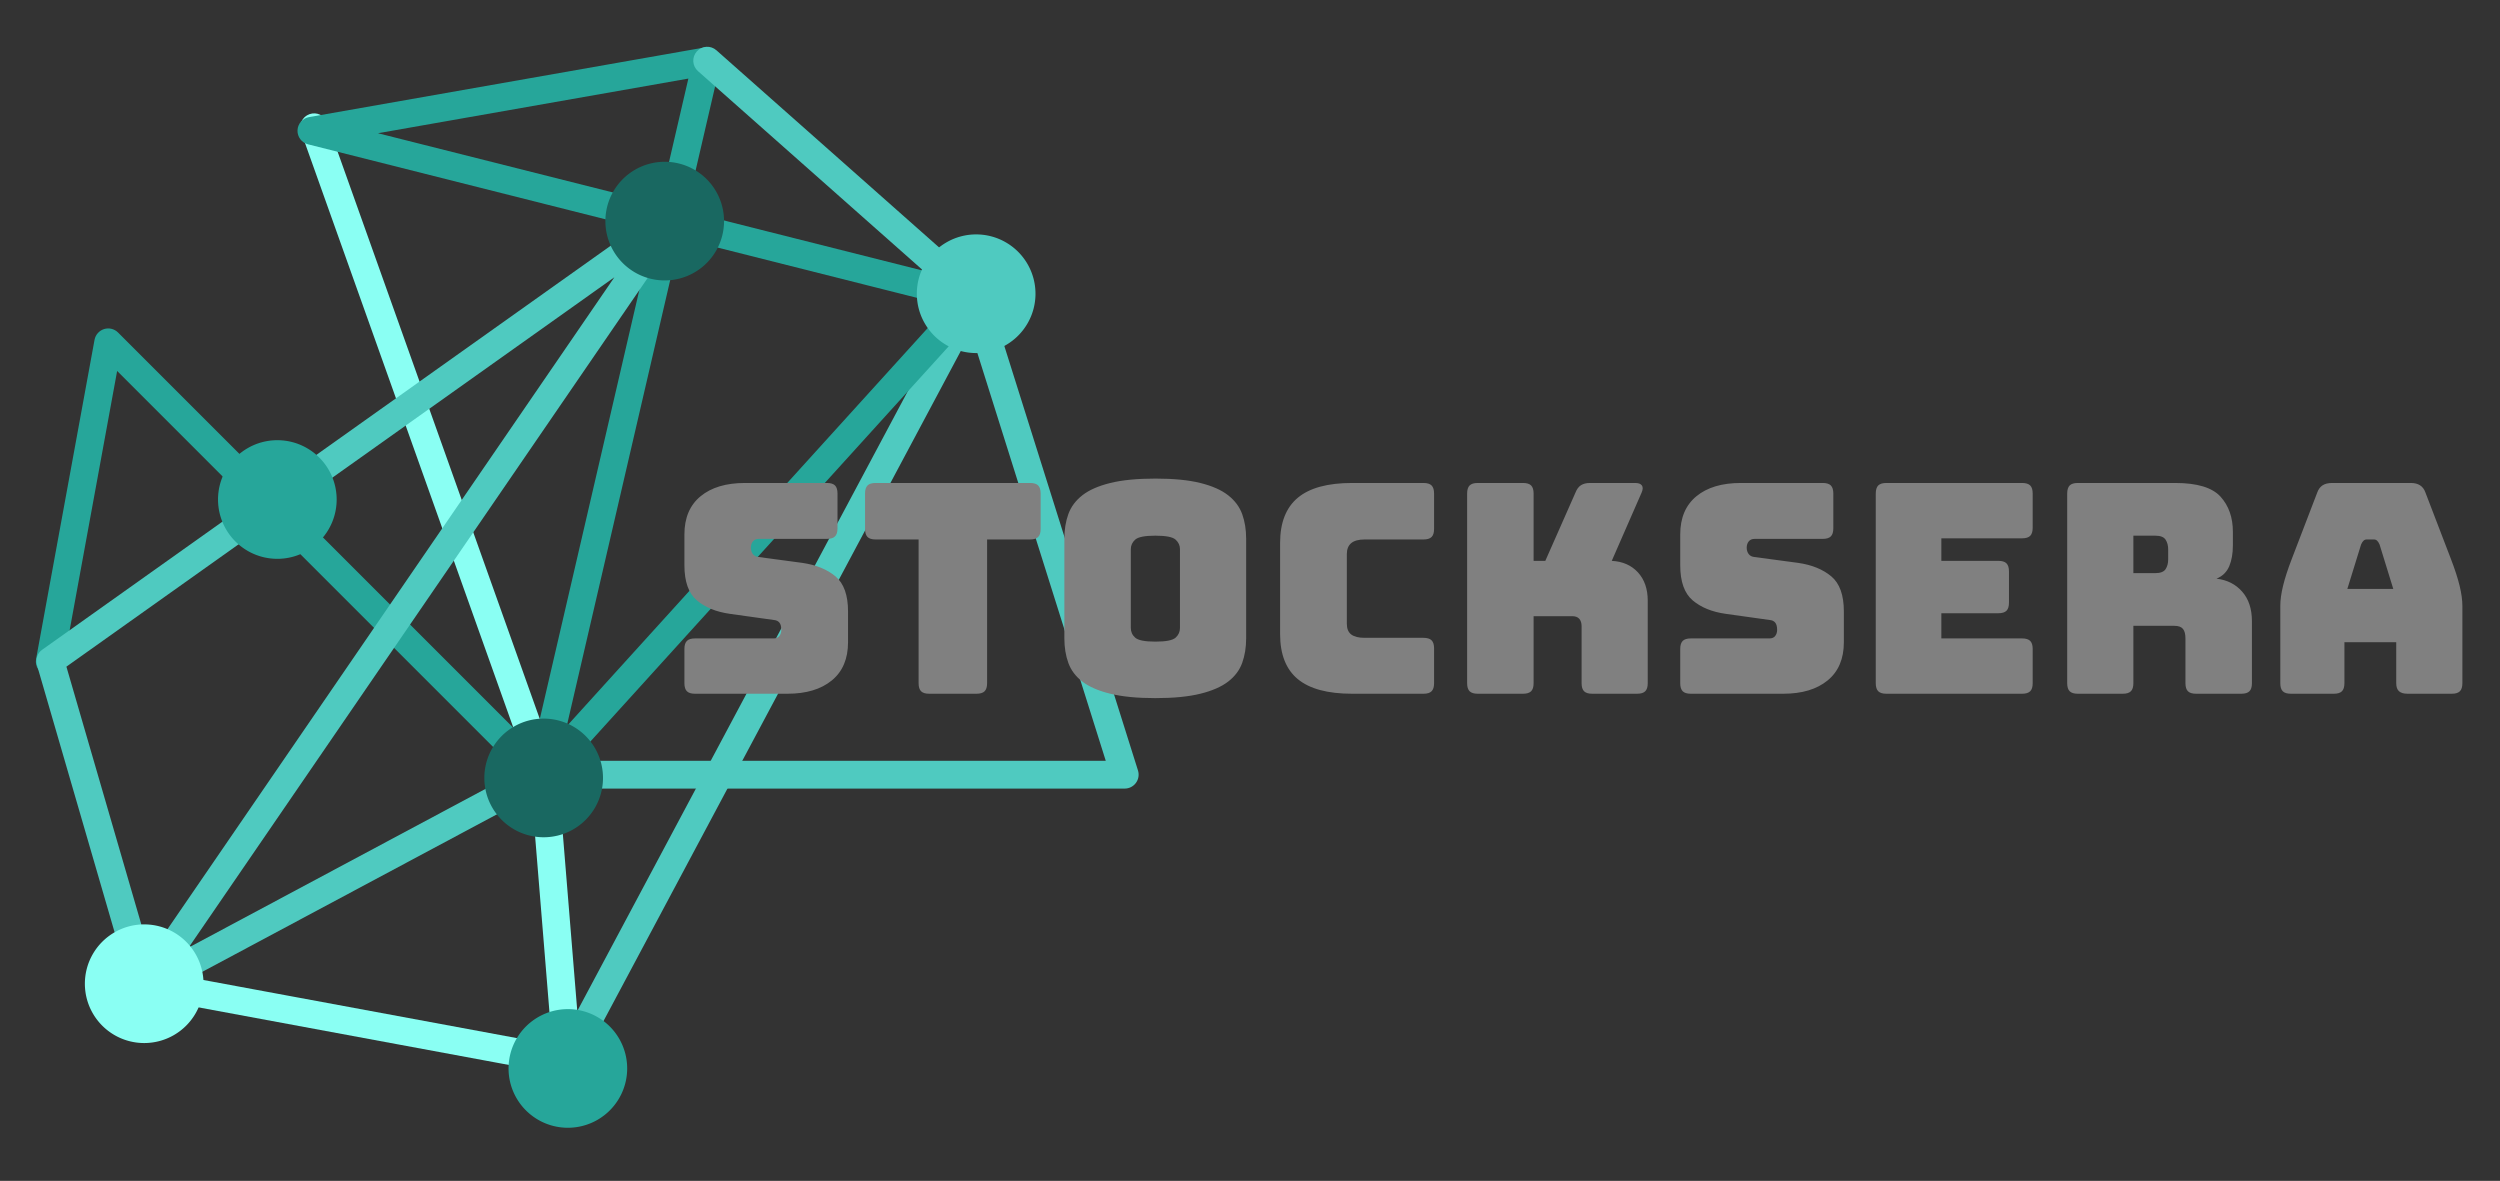 <svg xmlns="http://www.w3.org/2000/svg" width="470" height="222" overflow="hidden">
    <rect width="100%" height="100%" fill="#333333" stroke="none"/>
    <g transform="matrix(0.953, 0, 0, 0.953, -25.128, -125.28)">
        <path d="M47.69,90.25c-0.069,0-0.14-0.006-0.21-0.02l-34.722-6.439c-0.624-0.115-1.036-0.715-0.921-1.34   c0.116-0.623,0.717-1.037,1.34-0.92l33.245,6.164l-1.82-22.307l-18.92-53.09c-0.214-0.598,0.099-1.256,0.697-1.469   c0.598-0.213,1.255,0.099,1.469,0.697L46.819,64.76c0.033,0.094,0.055,0.191,0.062,0.293l1.955,23.953   c0.028,0.357-0.11,0.707-0.376,0.947C48.248,90.145,47.973,90.25,47.69,90.25z" fill="#8afff3" transform="matrix(2.388, 0, 0, 2.388, 24.425, 128.121)"/>
        <path d="M47.689,90.25c-0.183,0-0.367-0.043-0.54-0.135c-0.561-0.301-0.772-0.996-0.474-1.557l33.803-63.391   c0.299-0.56,0.995-0.772,1.556-0.474c0.56,0.299,0.771,0.996,0.474,1.556L48.705,89.641C48.498,90.029,48.101,90.25,47.689,90.25z" fill="#4fcac0" transform="matrix(2.388, 0, 0, 2.388, 23.893, 128.608)"/>
        <path d="M45.737,66.295c-0.077,0-0.155-0.008-0.233-0.023l0,0c-0.001,0-0.002,0-0.002,0c-0.017-0.004-0.032-0.008-0.047-0.012l0,0   c-0.003,0-0.004,0-0.006-0.002l0,0c-0.213-0.055-0.396-0.164-0.539-0.312L10.716,31.75L6.281,55.965   c-0.114,0.625-0.714,1.037-1.338,0.924c-0.625-0.115-1.038-0.715-0.924-1.338l4.829-26.37c0.076-0.42,0.381-0.763,0.788-0.891   c0.408-0.127,0.854-0.018,1.155,0.285l34.292,34.292l9.896-42.656l-28.495-7.184c-0.526-0.132-0.888-0.614-0.868-1.156   s0.416-0.997,0.949-1.091l32.653-5.749c0.38-0.067,0.769,0.062,1.033,0.341c0.266,0.28,0.373,0.675,0.286,1.051l-2.81,12.109   l24.046,6.062c0.391,0.099,0.702,0.396,0.819,0.782c0.116,0.386,0.022,0.806-0.249,1.105L46.603,65.9   c-0.065,0.076-0.141,0.143-0.224,0.197c0,0.002-0.001,0.002-0.001,0.002c-0.001,0-0.001,0-0.002,0l-0.001,0.002   c-0.001,0-0.001,0-0.001,0c-0.017,0.012-0.032,0.021-0.049,0.031c-0.001,0-0.001,0-0.001,0c-0.001,0-0.001,0-0.002,0.002h-0.001   c-0.001,0-0.001,0-0.001,0C46.146,66.238,45.945,66.295,45.737,66.295z M57.209,20.773l-9.354,40.323l31.499-34.74L57.209,20.773z    M32.262,12.112l23.237,5.858l2.406-10.373L32.262,12.112z" fill="#26a69a" transform="matrix(2.388, 0, 0, 2.388, 23.886, 128.818)"/>
        <path d="M12.968,83.811c-0.145,0-0.287-0.027-0.419-0.078c-0.101-0.041-0.197-0.094-0.285-0.162   c-0.15-0.117-0.273-0.273-0.353-0.457c-0.02-0.047-0.037-0.096-0.05-0.143L4.046,56.078c-0.136-0.471,0.039-0.975,0.438-1.258   l51.203-36.386c0.455-0.323,1.075-0.273,1.473,0.117s0.457,1.01,0.143,1.47L16.579,79.428l28.615-15.297   c0.166-0.088,0.353-0.135,0.542-0.135h46.606L80.492,26.358L58.655,7.024c-0.475-0.421-0.52-1.147-0.098-1.623   c0.42-0.475,1.147-0.52,1.622-0.099l22.075,19.545c0.156,0.139,0.272,0.317,0.335,0.516l12.417,39.437   c0.109,0.348,0.047,0.729-0.17,1.023c-0.217,0.297-0.561,0.471-0.927,0.471H46.024L13.532,83.664   c-0.051,0.027-0.104,0.053-0.159,0.074c-0.069,0.025-0.141,0.045-0.212,0.057C13.097,83.807,13.032,83.811,12.968,83.811z    M6.482,56.221l6.912,23.785l38.356-55.953L6.482,56.221z" fill="#4fcac0" transform="matrix(2.388, 0, 0, 2.388, 23.988, 128.715)"/>
        <path fill="#196861" transform="matrix(2.388, 0, 0, 2.388, 24.872, 128.088)" d="M55.538,19.677m-4.901,0a4.901,4.901 0 1, 0 9.802,0a4.901,4.901 0 1, 0 -9.802,0"/>
        <path fill="#26a69a" transform="matrix(2.388, 0, 0, 2.388, 25.028, 128.279)" d="M23.472,42.596m-4.9,0a4.9,4.9 0 1, 0 9.8,0a4.9,4.9 0 1, 0 -9.8,0"/>
        <path fill="#196861" transform="matrix(2.388, 0, 0, 2.388, 24.4, 129.357)" d="M45.736,65.145m-4.901,0a4.901,4.901 0 1, 0 9.802,0a4.901,4.901 0 1, 0 -9.802,0"/>
        <path fill="#8afff3" transform="matrix(2.388, 0, 0, 2.388, 23.847, 128.122)" d="M12.968,82.662m-4.901,0a4.901,4.901 0 1, 0 9.802,0a4.901,4.901 0 1, 0 -9.802,0"/>
        <path fill="#4fcac0" transform="matrix(2.388, 0, 0, 2.388, 24.331, 128.386)" d="M81.493,25.552m-4.901,0a4.901,4.901 0 1, 0 9.802,0a4.901,4.901 0 1, 0 -9.802,0"/>
        <path fill="#26a69a" transform="matrix(2.388, 0, 0, 2.388, 24.507, 129.462)" d="M47.69,89.1m-4.9,0a4.9,4.9 0 1, 0 9.8,0a4.9,4.9 0 1, 0 -9.8,0"/>
    </g>
    <path fill="grey" transform="matrix(0.615, 0, 0, 0.615, 125.865, 130.423)" d="M 36.06 0L 36.06 0L 7.78 0Q 6.08 0  5.32-0.76Q 4.56-1.52  4.56-3.22L 4.56-3.22L 4.56-13.69Q 4.56-15.39  5.32-16.15Q 6.08-16.91  7.78-16.91L 7.78-16.91L 31.86-16.91Q 33.02-16.91  33.6-17.67Q 34.18-18.43  34.18-19.51L 34.18-19.51Q 34.18-21.03  33.6-21.74Q 33.02-22.46  31.86-22.55L 31.86-22.55L 18.43-24.43Q 12.17-25.32  8.37-28.54Q 4.56-31.77  4.56-39.28L 4.56-39.28L 4.56-48.68Q 4.56-56.28  9.48-60.35Q 14.41-64.43  23.09-64.43L 23.09-64.43L 48.14-64.43Q 49.84-64.43  50.6-63.67Q 51.36-62.9  51.36-61.2L 51.36-61.2L 51.36-50.56Q 51.36-48.86  50.6-48.1Q 49.84-47.34  48.14-47.34L 48.14-47.34L 27.29-47.34Q 26.13-47.34  25.5-46.57Q 24.88-45.81  24.88-44.65L 24.88-44.65Q 24.88-43.49  25.5-42.68Q 26.13-41.88  27.29-41.79L 27.29-41.79L 40.62-40Q 46.89-39.1  50.74-35.88Q 54.58-32.66  54.58-25.14L 54.58-25.14L 54.58-15.75Q 54.58-8.14  49.62-4.07Q 44.65 0  36.06 0ZM 93.868 0L 93.868 0L 79.368 0Q 77.668 0  76.908-0.76Q 76.148-1.52  76.148-3.22L 76.148-3.22L 76.148-47.16L 62.998-47.16Q 61.298-47.16  60.538-47.92Q 59.778-48.68  59.778-50.38L 59.778-50.38L 59.778-61.2Q 59.778-62.9  60.538-63.67Q 61.298-64.43  62.998-64.43L 62.998-64.43L 110.238-64.43Q 111.938-64.43  112.698-63.67Q 113.458-62.9  113.458-61.2L 113.458-61.2L 113.458-50.38Q 113.458-48.68  112.698-47.92Q 111.938-47.16  110.238-47.16L 110.238-47.16L 97.088-47.16L 97.088-3.22Q 97.088-1.52  96.328-0.76Q 95.568 0  93.868 0ZM 176.279-47.42L 176.279-16.91Q 176.279-12.8  175.069-9.44Q 173.859-6.08  170.769-3.71Q 167.689-1.34  162.269 0Q 156.859 1.34  148.539 1.34L 148.539 1.34Q 140.219 1.34  134.759 0Q 129.299-1.34  126.209-3.71Q 123.129-6.08  121.919-9.44Q 120.709-12.8  120.709-16.91L 120.709-16.91L 120.709-47.42Q 120.709-51.54  121.919-54.9Q 123.129-58.25  126.209-60.67Q 129.299-63.08  134.759-64.43Q 140.219-65.77  148.539-65.77L 148.539-65.77Q 156.859-65.77  162.269-64.43Q 167.689-63.08  170.769-60.67Q 173.859-58.25  175.069-54.9Q 176.279-51.54  176.279-47.42L 176.279-47.42ZM 141.019-44.2L 141.019-20.13Q 141.019-18.34  142.359-17.14Q 143.709-15.93  148.539-15.93L 148.539-15.93Q 153.369-15.93  154.709-17.14Q 156.049-18.34  156.049-20.13L 156.049-20.13L 156.049-44.2Q 156.049-45.9  154.709-47.11Q 153.369-48.32  148.539-48.32L 148.539-48.32Q 143.709-48.32  142.359-47.11Q 141.019-45.9  141.019-44.2L 141.019-44.2ZM 230.506 0L 230.506 0L 208.666 0Q 197.486 0  192.066-4.47Q 186.656-8.95  186.656-18.25L 186.656-18.25L 186.656-46.08Q 186.656-55.39  192.066-59.91Q 197.486-64.43  208.666-64.43L 208.666-64.43L 230.506-64.43Q 232.206-64.43  232.966-63.67Q 233.726-62.9  233.726-61.2L 233.726-61.2L 233.726-50.38Q 233.726-48.68  232.966-47.92Q 232.206-47.16  230.506-47.16L 230.506-47.16L 212.516-47.16Q 209.746-47.16  208.396-46.04Q 207.056-44.92  207.056-42.68L 207.056-42.68L 207.056-21.39Q 207.056-19.15  208.396-18.12Q 209.746-17.09  212.516-17.09L 212.516-17.09L 230.506-17.09Q 232.206-17.09  232.966-16.33Q 233.726-15.57  233.726-13.87L 233.726-13.87L 233.726-3.22Q 233.726-1.52  232.966-0.76Q 232.206 0  230.506 0ZM 260.92 0L 260.92 0L 247.06 0Q 245.36 0  244.59-0.76Q 243.83-1.52  243.83-3.22L 243.83-3.22L 243.83-61.2Q 243.83-62.9  244.59-63.67Q 245.36-64.43  247.06-64.43L 247.06-64.43L 260.92-64.43Q 262.63-64.43  263.39-63.67Q 264.15-62.9  264.15-61.2L 264.15-61.2L 264.15-40.62L 267.73-40.62L 276.94-61.47Q 277.57-63.08  278.64-63.75Q 279.72-64.43  281.42-64.43L 281.42-64.43L 295.2-64.43Q 296.72-64.43  297.25-63.67Q 297.79-62.9  297.16-61.47L 297.16-61.47L 288.04-40.62Q 293.05-40.36  296.05-37.09Q 299.04-33.82  299.04-28.45L 299.04-28.45L 299.04-3.22Q 299.04-1.52  298.28-0.76Q 297.52 0  295.82 0L 295.82 0L 282.04 0Q 280.34 0  279.58-0.76Q 278.82-1.52  278.82-3.22L 278.82-3.22L 278.82-20.67Q 278.82-22.1  278.11-22.91Q 277.39-23.71  275.96-23.71L 275.96-23.71L 264.15-23.71L 264.15-3.22Q 264.15-1.52  263.39-0.76Q 262.63 0  260.92 0ZM 340.473 0L 340.473 0L 312.193 0Q 310.493 0  309.733-0.76Q 308.973-1.52  308.973-3.22L 308.973-3.22L 308.973-13.69Q 308.973-15.39  309.733-16.15Q 310.493-16.91  312.193-16.91L 312.193-16.91L 336.273-16.91Q 337.433-16.91  338.013-17.67Q 338.593-18.43  338.593-19.51L 338.593-19.51Q 338.593-21.03  338.013-21.74Q 337.433-22.46  336.273-22.55L 336.273-22.55L 322.843-24.43Q 316.583-25.32  312.783-28.54Q 308.973-31.77  308.973-39.28L 308.973-39.28L 308.973-48.68Q 308.973-56.28  313.893-60.35Q 318.823-64.43  327.503-64.43L 327.503-64.43L 352.553-64.43Q 354.253-64.43  355.013-63.67Q 355.773-62.9  355.773-61.2L 355.773-61.2L 355.773-50.56Q 355.773-48.86  355.013-48.1Q 354.253-47.34  352.553-47.34L 352.553-47.34L 331.703-47.34Q 330.543-47.34  329.913-46.57Q 329.293-45.81  329.293-44.65L 329.293-44.65Q 329.293-43.49  329.913-42.68Q 330.543-41.88  331.703-41.79L 331.703-41.79L 345.033-40Q 351.303-39.1  355.153-35.88Q 358.993-32.66  358.993-25.14L 358.993-25.14L 358.993-15.75Q 358.993-8.14  354.033-4.07Q 349.063 0  340.473 0ZM 413.485 0L 413.485 0L 371.975 0Q 370.275 0  369.505-0.76Q 368.745-1.52  368.745-3.22L 368.745-3.22L 368.745-61.2Q 368.745-62.9  369.505-63.67Q 370.275-64.43  371.975-64.43L 371.975-64.43L 413.485-64.43Q 415.185-64.43  415.955-63.67Q 416.715-62.9  416.715-61.2L 416.715-61.2L 416.715-50.74Q 416.715-49.04  415.955-48.27Q 415.185-47.51  413.485-47.51L 413.485-47.51L 388.795-47.51L 388.795-40.62L 406.245-40.62Q 407.945-40.62  408.705-39.86Q 409.465-39.1  409.465-37.4L 409.465-37.4L 409.465-27.83Q 409.465-26.13  408.705-25.37Q 407.945-24.61  406.245-24.61L 406.245-24.61L 388.795-24.61L 388.795-16.91L 413.485-16.91Q 415.185-16.91  415.955-16.15Q 416.715-15.39  416.715-13.69L 416.715-13.69L 416.715-3.22Q 416.715-1.52  415.955-0.76Q 415.185 0  413.485 0ZM 454.205-48.32L 447.495-48.32L 447.495-36.87L 454.205-36.87Q 456.525-36.87  457.335-38.07Q 458.135-39.28  458.135-41.07L 458.135-41.07L 458.135-44.11Q 458.135-45.9  457.335-47.11Q 456.525-48.32  454.205-48.32L 454.205-48.32ZM 444.275 0L 444.275 0L 430.495 0Q 428.795 0  428.025-0.76Q 427.265-1.52  427.265-3.22L 427.265-3.22L 427.265-61.2Q 427.265-62.9  428.025-63.67Q 428.795-64.43  430.495-64.43L 430.495-64.43L 460.285-64.43Q 470.305-64.43  474.115-60.27Q 477.915-56.1  477.915-49.48L 477.915-49.48L 477.915-45.37Q 477.915-41.61  476.795-38.97Q 475.675-36.33  472.905-35.17L 472.905-35.17Q 477.735-34.63  480.735-31.23Q 483.735-27.83  483.735-22.19L 483.735-22.19L 483.735-3.22Q 483.735-1.52  482.975-0.76Q 482.215 0  480.515 0L 480.515 0L 466.645 0Q 464.945 0  464.175-0.76Q 463.415-1.52  463.415-3.22L 463.415-3.22L 463.415-16.91Q 463.415-18.88  462.655-19.82Q 461.895-20.76  460.015-20.76L 460.015-20.76L 447.495-20.76L 447.495-3.22Q 447.495-1.52  446.735-0.76Q 445.975 0  444.275 0ZM 517.109-45.64L 517.109-45.64L 512.899-32.03L 526.949-32.03L 522.749-45.64Q 522.389-46.44  521.989-46.8Q 521.579-47.16  521.049-47.16L 521.049-47.16L 518.809-47.16Q 518.269-47.16  517.869-46.8Q 517.469-46.44  517.109-45.64ZM 512.009-15.75L 512.009-3.22Q 512.009-1.52  511.249-0.76Q 510.489 0  508.789 0L 508.789 0L 495.629 0Q 493.929 0  493.169-0.76Q 492.409-1.52  492.409-3.22L 492.409-3.22L 492.409-26.84Q 492.409-29.53  493.259-33.02Q 494.109-36.51  495.899-41.16L 495.899-41.16L 503.689-61.47Q 504.219-62.99  505.339-63.71Q 506.459-64.43  508.249-64.43L 508.249-64.43L 532.319-64.43Q 534.019-64.43  535.139-63.71Q 536.259-62.99  536.789-61.47L 536.789-61.47L 544.579-41.16Q 546.369-36.51  547.219-33.02Q 548.069-29.53  548.069-26.84L 548.069-26.84L 548.069-3.22Q 548.069-1.52  547.309-0.76Q 546.549 0  544.849 0L 544.849 0L 531.339 0Q 529.549 0  528.699-0.76Q 527.849-1.52  527.849-3.22L 527.849-3.22L 527.849-15.75L 512.009-15.75Z"/>
</svg>
